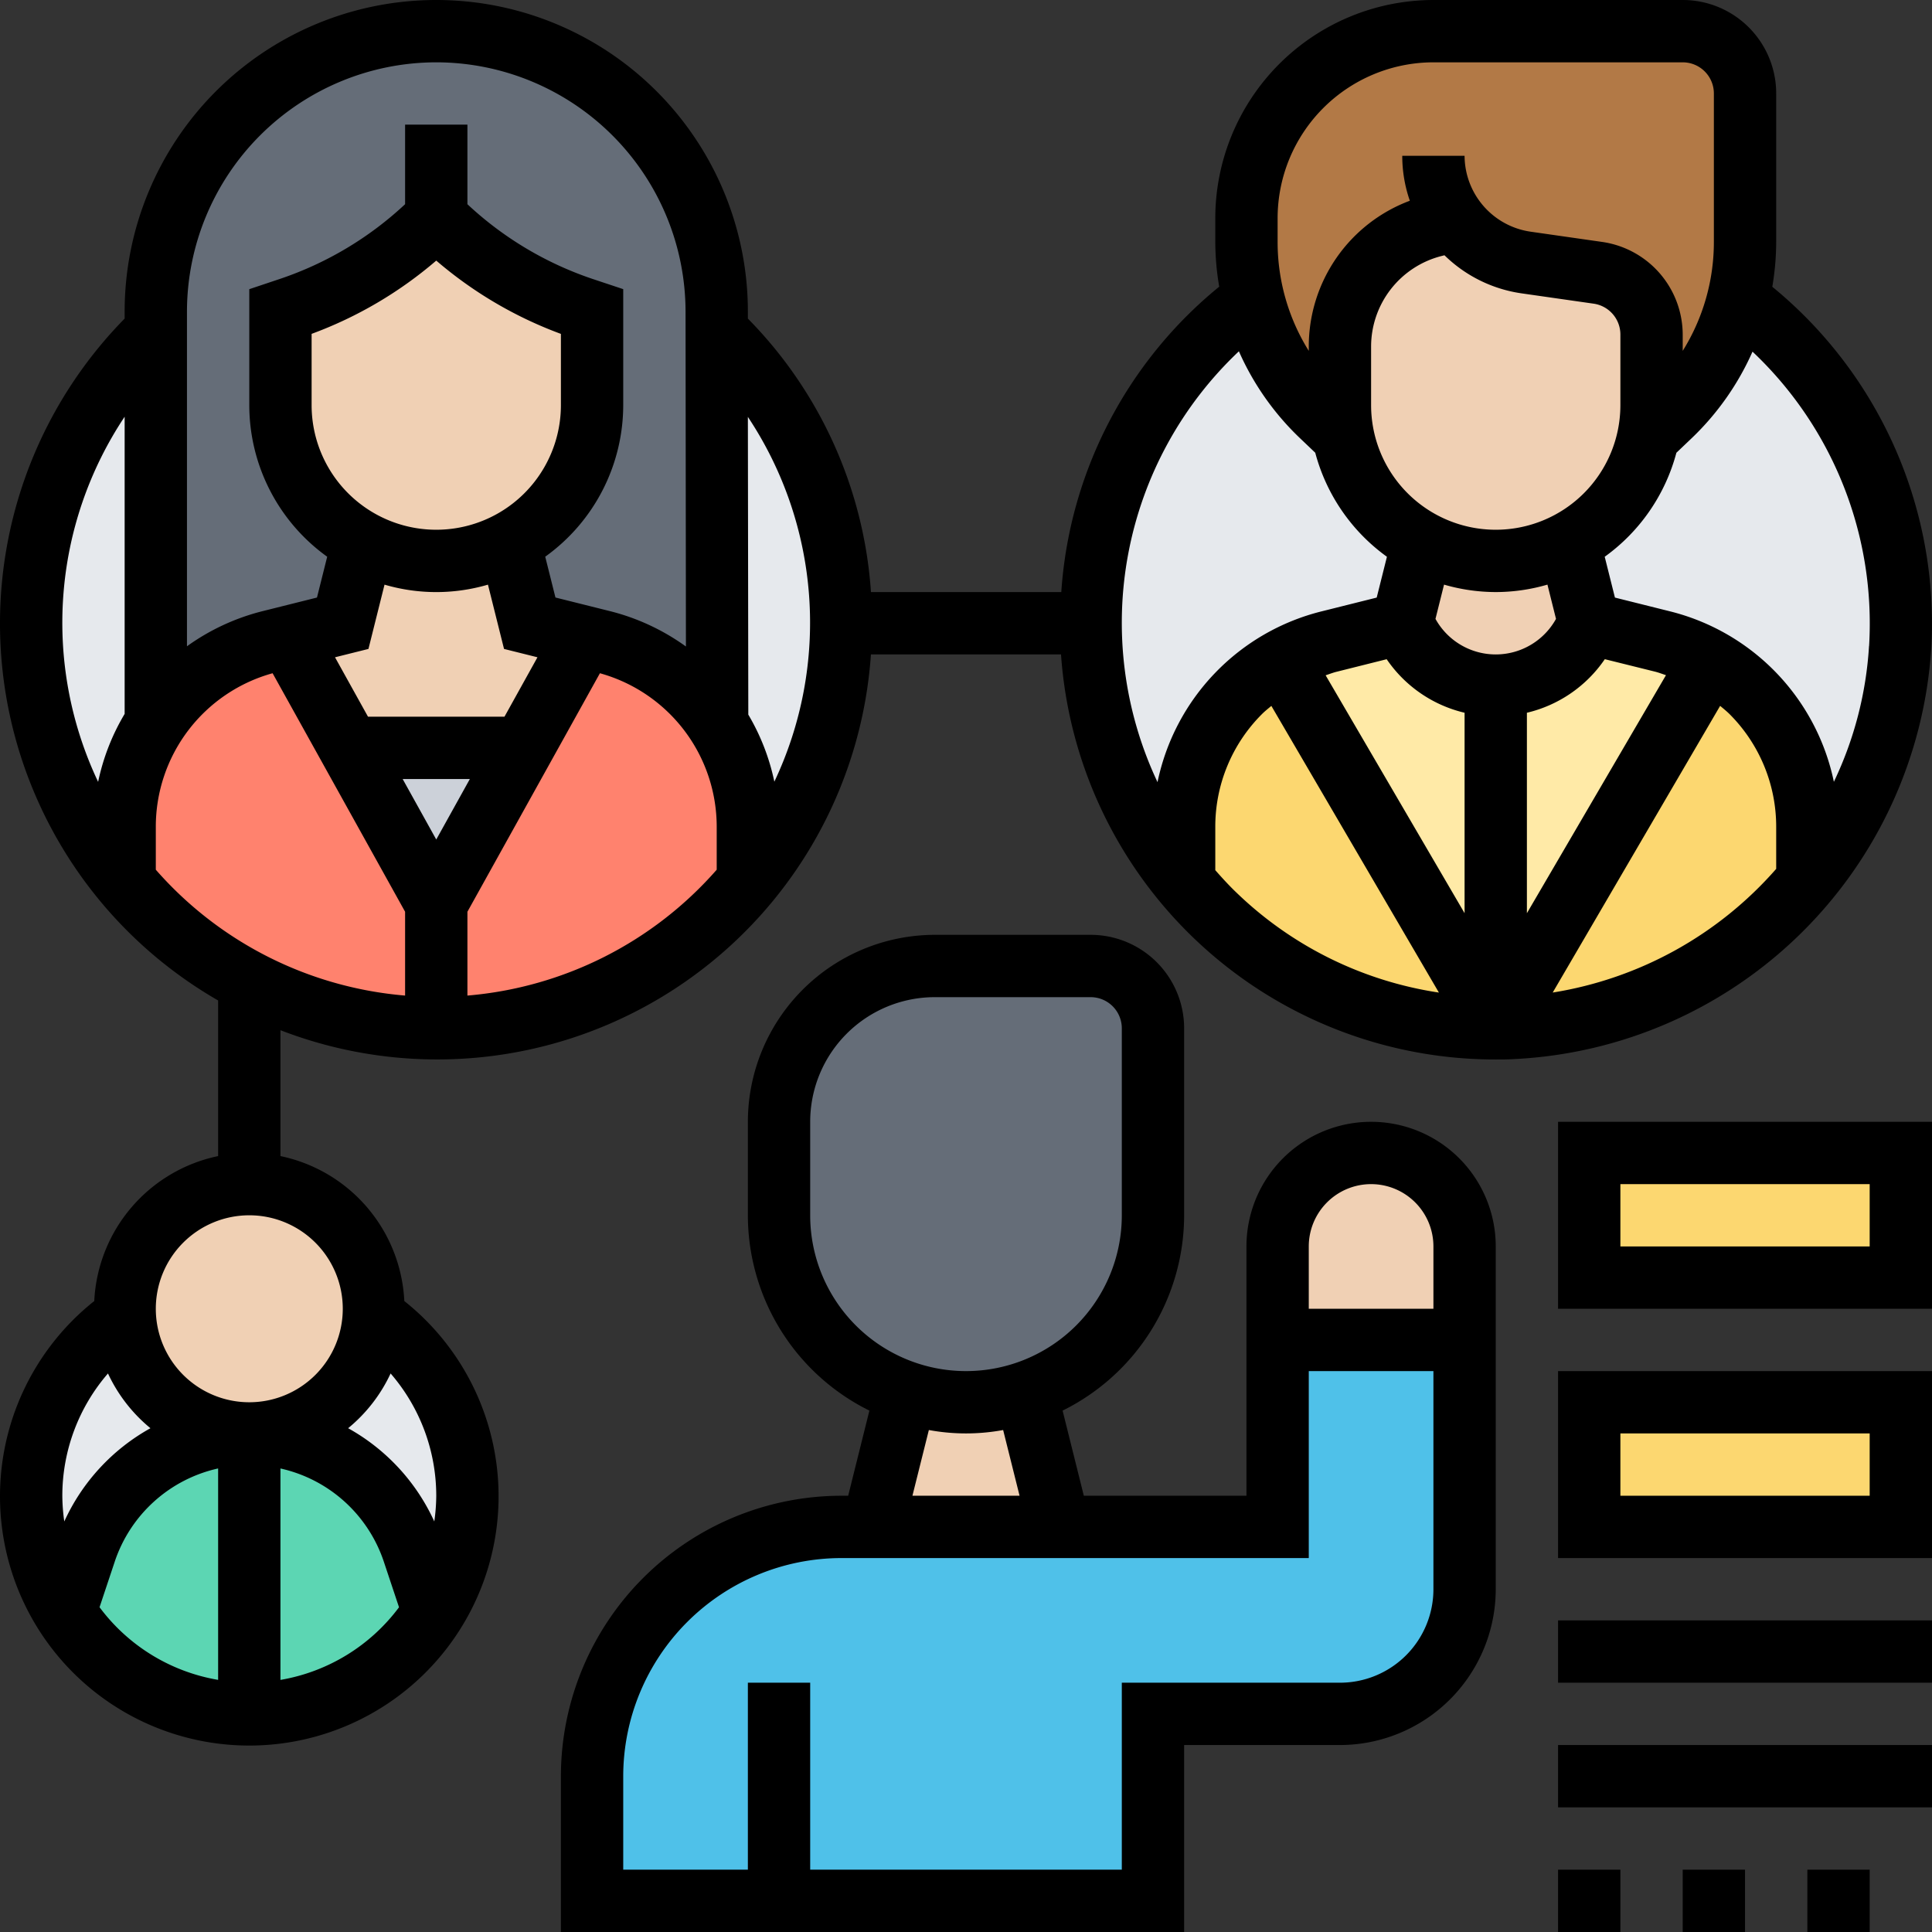 <svg xmlns="http://www.w3.org/2000/svg" width="62" height="62" viewBox="0 0 62 62">
  <rect x="0" y="0" width="62" height="62" fill="#333333" stroke="none"/>
  <g id="empleo" transform="translate(-1 -1)">
    <g id="Grupo_1748" data-name="Grupo 1748">
      <g id="Grupo_1724" data-name="Grupo 1724">
        <circle id="Elipse_38" data-name="Elipse 38" cx="7" cy="7" r="7" transform="translate(2 42)" fill="#e6e9ed"/>
      </g>
      <g id="Grupo_1725" data-name="Grupo 1725">
        <path id="Trazado_5271" data-name="Trazado 5271" d="M14.26,50.79a5.545,5.545,0,0,0-10.52,0l-.65,1.95a6.987,6.987,0,0,0,11.82,0Z" fill="#5cd6b3"/>
      </g>
      <g id="Grupo_1726" data-name="Grupo 1726">
        <circle id="Elipse_39" data-name="Elipse 39" cx="13" cy="13" r="13" transform="translate(36 8)" fill="#e6e9ed"/>
      </g>
      <g id="Grupo_1727" data-name="Grupo 1727">
        <circle id="Elipse_40" data-name="Elipse 40" cx="13" cy="13" r="13" transform="translate(2 8)" fill="#e6e9ed"/>
      </g>
      <g id="Grupo_1728" data-name="Grupo 1728">
        <path id="Trazado_5272" data-name="Trazado 5272" d="M42.11,22.2,49,34a12.972,12.972,0,0,1-10-4.69V27.54a6.139,6.139,0,0,1,1.8-4.34,6.4,6.4,0,0,1,1.31-1Z" fill="#fcd770"/>
      </g>
      <g id="Grupo_1729" data-name="Grupo 1729">
        <path id="Trazado_5273" data-name="Trazado 5273" d="M59,27.54v1.71a13,13,0,0,1-9.47,4.74c-.18.01-.35.01-.53.01l6.89-11.8a6.4,6.4,0,0,1,1.31,1A6.139,6.139,0,0,1,59,27.54Z" fill="#fcd770"/>
      </g>
      <g id="Grupo_1730" data-name="Grupo 1730">
        <path id="Trazado_5274" data-name="Trazado 5274" d="M54.35,21.59a6.035,6.035,0,0,1,1.54.61L49,34V23a3.21,3.21,0,0,0,2.89-1.79L52,21Z" fill="#ffeaa7"/>
      </g>
      <g id="Grupo_1731" data-name="Grupo 1731">
        <path id="Trazado_5275" data-name="Trazado 5275" d="M46.11,21.21A3.21,3.21,0,0,0,49,23V34L42.11,22.2a6.035,6.035,0,0,1,1.54-.61L46,21Z" fill="#ffeaa7"/>
      </g>
      <g id="Grupo_1732" data-name="Grupo 1732">
        <path id="Trazado_5276" data-name="Trazado 5276" d="M15,30v4a13.037,13.037,0,0,1-6-1.46,13.214,13.214,0,0,1-4-3.23V27.54a6.127,6.127,0,0,1,1-3.36,6.23,6.23,0,0,1,.8-.98,6.148,6.148,0,0,1,2.85-1.61l.59-.15L12.22,25Z" fill="#ff826e"/>
      </g>
      <g id="Grupo_1733" data-name="Grupo 1733">
        <path id="Trazado_5277" data-name="Trazado 5277" d="M25,29.3v.01A12.972,12.972,0,0,1,15,34V30l2.78-5,1.98-3.56.59.15A6.148,6.148,0,0,1,23.2,23.2a5.913,5.913,0,0,1,.81,1v.01A6.126,6.126,0,0,1,25,27.54Z" fill="#ff826e"/>
      </g>
      <g id="Grupo_1734" data-name="Grupo 1734">
        <path id="Trazado_5278" data-name="Trazado 5278" d="M17.78,25,15,30l-2.78-5Z" fill="#ccd1d9"/>
      </g>
      <g id="Grupo_1735" data-name="Grupo 1735">
        <path id="Trazado_5279" data-name="Trazado 5279" d="M15,8a11.877,11.877,0,0,1-4.68,2.89L10,11v3a4.987,4.987,0,0,0,2.65,4.41L12,21l-1.76.44-.59.15A6.148,6.148,0,0,0,6.8,23.2a6.23,6.23,0,0,0-.8.98V11a9,9,0,0,1,18,0v.62l.01,12.58a5.913,5.913,0,0,0-.81-1,6.148,6.148,0,0,0-2.85-1.61l-.59-.15L18,21l-.65-2.59a4.857,4.857,0,0,0,1.19-.87A5.022,5.022,0,0,0,20,14V11l-.32-.11A11.877,11.877,0,0,1,15,8Z" fill="#656d78"/>
      </g>
      <g id="Grupo_1736" data-name="Grupo 1736">
        <path id="Trazado_5280" data-name="Trazado 5280" d="M47.7,8.07l-.01.01-.66.16A4.009,4.009,0,0,0,44,12.12V14a4.712,4.712,0,0,0,.1,1l-.71-.68a7.719,7.719,0,0,1-2-3.14c-.07-.2-.12-.4-.17-.6A7.512,7.512,0,0,1,41,8.75V8a6,6,0,0,1,6-6h8a2.006,2.006,0,0,1,2,2V8.75a7.512,7.512,0,0,1-.22,1.83c-.05.2-.1.4-.17.6a7.719,7.719,0,0,1-2,3.14L53.9,15a4.712,4.712,0,0,0,.1-1V11.73a2.01,2.01,0,0,0-1.72-1.98l-2.31-.33A3.416,3.416,0,0,1,47.7,8.07Z" fill="#b27946"/>
      </g>
      <g id="Grupo_1737" data-name="Grupo 1737">
        <path id="Trazado_5281" data-name="Trazado 5281" d="M26,62H20V58a8,8,0,0,1,8-8H42V44h6v8a4,4,0,0,1-4,4H38v6Z" fill="#4fc1e9"/>
      </g>
      <g id="Grupo_1738" data-name="Grupo 1738">
        <path id="Trazado_5282" data-name="Trazado 5282" d="M38,34v6a5.989,5.989,0,0,1-4.08,5.68,5.92,5.92,0,0,1-3.84,0A5.989,5.989,0,0,1,26,40V37a5,5,0,0,1,5-5h5A2.006,2.006,0,0,1,38,34Z" fill="#656d78"/>
      </g>
      <g id="Grupo_1739" data-name="Grupo 1739">
        <path id="Trazado_5283" data-name="Trazado 5283" d="M52,46H62v4H52Z" fill="#fcd770"/>
      </g>
      <g id="Grupo_1740" data-name="Grupo 1740">
        <path id="Trazado_5284" data-name="Trazado 5284" d="M52,38H62v4H52Z" fill="#fcd770"/>
      </g>
      <g id="Grupo_1741" data-name="Grupo 1741">
        <path id="Trazado_5285" data-name="Trazado 5285" d="M48,41v3H42V41a3,3,0,0,1,6,0Z" fill="#f0d0b4"/>
      </g>
      <g id="Grupo_1742" data-name="Grupo 1742">
        <path id="Trazado_5286" data-name="Trazado 5286" d="M33.92,45.69,35,50H29l1.08-4.31v-.01a5.92,5.92,0,0,0,3.84,0Z" fill="#f0d0b4"/>
      </g>
      <g id="Grupo_1743" data-name="Grupo 1743">
        <path id="Trazado_5287" data-name="Trazado 5287" d="M9,39a4,4,0,0,1,4,4,2.09,2.09,0,0,1-.01.25,4,4,0,0,1-7.98,0A2.09,2.09,0,0,1,5,43,4,4,0,0,1,9,39Z" fill="#f0d0b4"/>
      </g>
      <g id="Grupo_1744" data-name="Grupo 1744">
        <path id="Trazado_5288" data-name="Trazado 5288" d="M19.76,21.44,17.78,25H12.22l-1.98-3.56L12,21l.65-2.59a4.975,4.975,0,0,0,4.7,0L18,21Z" fill="#f0d0b4"/>
      </g>
      <g id="Grupo_1745" data-name="Grupo 1745">
        <path id="Trazado_5289" data-name="Trazado 5289" d="M20,11v3a5.022,5.022,0,0,1-1.46,3.54,5,5,0,0,1-5.89.87A4.987,4.987,0,0,1,10,14V11l.32-.11A11.877,11.877,0,0,0,15,8a11.877,11.877,0,0,0,4.68,2.89Z" fill="#f0d0b4"/>
      </g>
      <g id="Grupo_1746" data-name="Grupo 1746">
        <path id="Trazado_5290" data-name="Trazado 5290" d="M46.65,18.41,49,19a4.905,4.905,0,0,0,2.35-.59L52,21l-.11.21a3.228,3.228,0,0,1-5.78,0L46,21Z" fill="#f0d0b4"/>
      </g>
      <g id="Grupo_1747" data-name="Grupo 1747">
        <path id="Trazado_5291" data-name="Trazado 5291" d="M47.03,8.24l.66-.16.01-.01a3.416,3.416,0,0,0,2.27,1.35l2.31.33A2.01,2.01,0,0,1,54,11.73V14a4.712,4.712,0,0,1-.1,1,4.983,4.983,0,0,1-2.55,3.41A4.905,4.905,0,0,1,49,19l-2.35-.59a4.857,4.857,0,0,1-1.19-.87A5,5,0,0,1,44.1,15a4.712,4.712,0,0,1-.1-1V12.12a4.009,4.009,0,0,1,3.03-3.88Z" fill="#f0d0b4"/>
      </g>
    </g>
    <g id="Grupo_1749" data-name="Grupo 1749">
      <path id="Trazado_5292" data-name="Trazado 5292" d="M62.975,21.85a13.975,13.975,0,0,0-5.1-11.647A8.675,8.675,0,0,0,58,8.752V4a3,3,0,0,0-3-3H47a7.008,7.008,0,0,0-7,7v.752a8.658,8.658,0,0,0,.126,1.448A13.834,13.834,0,0,0,35.058,20H28.95A13.837,13.837,0,0,0,25,11.224V11A10,10,0,0,0,5,11v.224A13.959,13.959,0,0,0,8,33.106V38.1a5,5,0,0,0-3.975,4.652,8,8,0,1,0,9.95,0A5,5,0,0,0,10,38.1v-4.04A13.95,13.95,0,0,0,28.949,22h6.1A13.973,13.973,0,0,0,48.993,35c.192,0,.386,0,.58-.012a14.106,14.106,0,0,0,13.4-13.138ZM4.465,45.076a5.007,5.007,0,0,0,1.363,1.757,6.516,6.516,0,0,0-2.765,2.992A6.08,6.08,0,0,1,3,49,6,6,0,0,1,4.465,45.076Zm-.27,7.5.489-1.467A4.534,4.534,0,0,1,8,48.124v6.785a5.992,5.992,0,0,1-3.805-2.331ZM10,54.91V48.125a4.534,4.534,0,0,1,3.316,2.987l.489,1.467A6,6,0,0,1,10,54.91ZM15,49a6.08,6.08,0,0,1-.063.825,6.521,6.521,0,0,0-2.765-2.992,5,5,0,0,0,1.363-1.757A6,6,0,0,1,15,49Zm-3-6a3,3,0,1,1-3-3A3,3,0,0,1,12,43ZM60.979,21.732a11.736,11.736,0,0,1-1.128,4.357,7.136,7.136,0,0,0-5.257-5.47l-1.769-.442-.328-1.31a6.011,6.011,0,0,0,2.3-3.337l.508-.484a8.732,8.732,0,0,0,1.935-2.761,11.989,11.989,0,0,1,3.741,9.447ZM49,18a4,4,0,0,1-4-4V12.123a3,3,0,0,1,2.272-2.91l.083-.021a4.434,4.434,0,0,0,2.473,1.222l2.313.331a1,1,0,0,1,.859.989V14A4,4,0,0,1,49,18Zm0,2a5.94,5.94,0,0,0,1.659-.239l.275,1.1a2.21,2.21,0,0,1-3.868,0l.275-1.1A5.977,5.977,0,0,0,49,20Zm-3.5,2.155A4.193,4.193,0,0,0,48,23.873v6.432l-4.459-7.634c.117-.038.231-.083.351-.113ZM50,23.873a4.192,4.192,0,0,0,2.5-1.719l1.612.4c.12.03.234.075.351.113L50,30.306ZM42,8a5.006,5.006,0,0,1,5-5h8a1,1,0,0,1,1,1V8.752a6.6,6.6,0,0,1-1,3.508v-.526a3.013,3.013,0,0,0-2.576-2.969l-2.313-.331A2.471,2.471,0,0,1,48,6H46a4.391,4.391,0,0,0,.243,1.442A4.992,4.992,0,0,0,43,12.123v.137a6.6,6.6,0,0,1-1-3.508ZM15,3a8.01,8.01,0,0,1,8,8l.012,10.747a7.123,7.123,0,0,0-2.418-1.13l-1.769-.442-.328-1.31A5.992,5.992,0,0,0,21,14V10.279l-1-.333a11.037,11.037,0,0,1-4-2.392V5H14V7.553a11.028,11.028,0,0,1-4,2.392L9,10.28V14a5.992,5.992,0,0,0,2.5,4.866l-.328,1.31-1.768.442A7.118,7.118,0,0,0,7,21.74V11a8.009,8.009,0,0,1,8-8Zm0,24.941L13.922,26h2.156ZM17.189,24H12.81l-1.059-1.907,1.073-.268.516-2.063a5.893,5.893,0,0,0,3.319,0l.516,2.063,1.073.268ZM15,9.363a13.088,13.088,0,0,0,4,2.352V14a4,4,0,0,1-8,0V11.714a13.069,13.069,0,0,0,4-2.351ZM5,14.373V23.91a7.066,7.066,0,0,0-.851,2.181A11.925,11.925,0,0,1,5,14.373ZM6,28.91V27.542a5.111,5.111,0,0,1,3.748-4.937L14,30.259v2.69A11.96,11.96,0,0,1,6,28.91Zm10,4.039v-2.69l4.252-7.654A5.114,5.114,0,0,1,24,27.542V28.91a11.964,11.964,0,0,1-8,4.039Zm9.851-6.858a7.062,7.062,0,0,0-.837-2.158L25,14.378a11.927,11.927,0,0,1,.847,11.713ZM40.759,12.277A8.711,8.711,0,0,0,42.7,15.045l.508.484a6.013,6.013,0,0,0,2.3,3.338l-.328,1.31-1.768.442A7.139,7.139,0,0,0,38.146,26.1a11.981,11.981,0,0,1,2.613-13.828ZM40,28.925V27.542a5.1,5.1,0,0,1,1.505-3.633c.092-.092.195-.172.294-.256l5.377,9.2a11.9,11.9,0,0,1-6.488-3.2C40.444,29.421,40.22,29.174,40,28.925Zm10.828,3.927,5.373-9.2c.1.085.2.164.294.256A5.108,5.108,0,0,1,58,27.542v1.341A12.062,12.062,0,0,1,50.828,32.852Z"/>
      <path id="Trazado_5293" data-name="Trazado 5293" d="M45,37a4,4,0,0,0-4,4v8H35.781L35.1,46.268A7,7,0,0,0,39,40V34a3,3,0,0,0-3-3H31a6.006,6.006,0,0,0-6,6v3a7,7,0,0,0,3.9,6.268L28.219,49H28a9.01,9.01,0,0,0-9,9v5H39V57h5a5.006,5.006,0,0,0,5-5V41A4,4,0,0,0,45,37Zm0,2a2,2,0,0,1,2,2v2H43V41A2,2,0,0,1,45,39ZM27,40V37a4,4,0,0,1,4-4h5a1,1,0,0,1,1,1v6a5,5,0,0,1-10,0Zm3.808,6.891a6.572,6.572,0,0,0,2.384,0L33.719,49H30.281ZM44,55H37v6H27V55H25v6H21V58a7.008,7.008,0,0,1,7-7H43V45h4v7A3,3,0,0,1,44,55Z"/>
      <path id="Trazado_5294" data-name="Trazado 5294" d="M51,37v6H63V37Zm10,4H53V39h8Z"/>
      <path id="Trazado_5295" data-name="Trazado 5295" d="M51,51H63V45H51Zm2-4h8v2H53Z"/>
      <path id="Trazado_5296" data-name="Trazado 5296" d="M51,53H63v2H51Z"/>
      <path id="Trazado_5297" data-name="Trazado 5297" d="M51,57H63v2H51Z"/>
      <path id="Trazado_5298" data-name="Trazado 5298" d="M51,61h2v2H51Z"/>
      <path id="Trazado_5299" data-name="Trazado 5299" d="M55,61h2v2H55Z"/>
      <path id="Trazado_5300" data-name="Trazado 5300" d="M59,61h2v2H59Z"/>
    </g>
  </g>
</svg>
